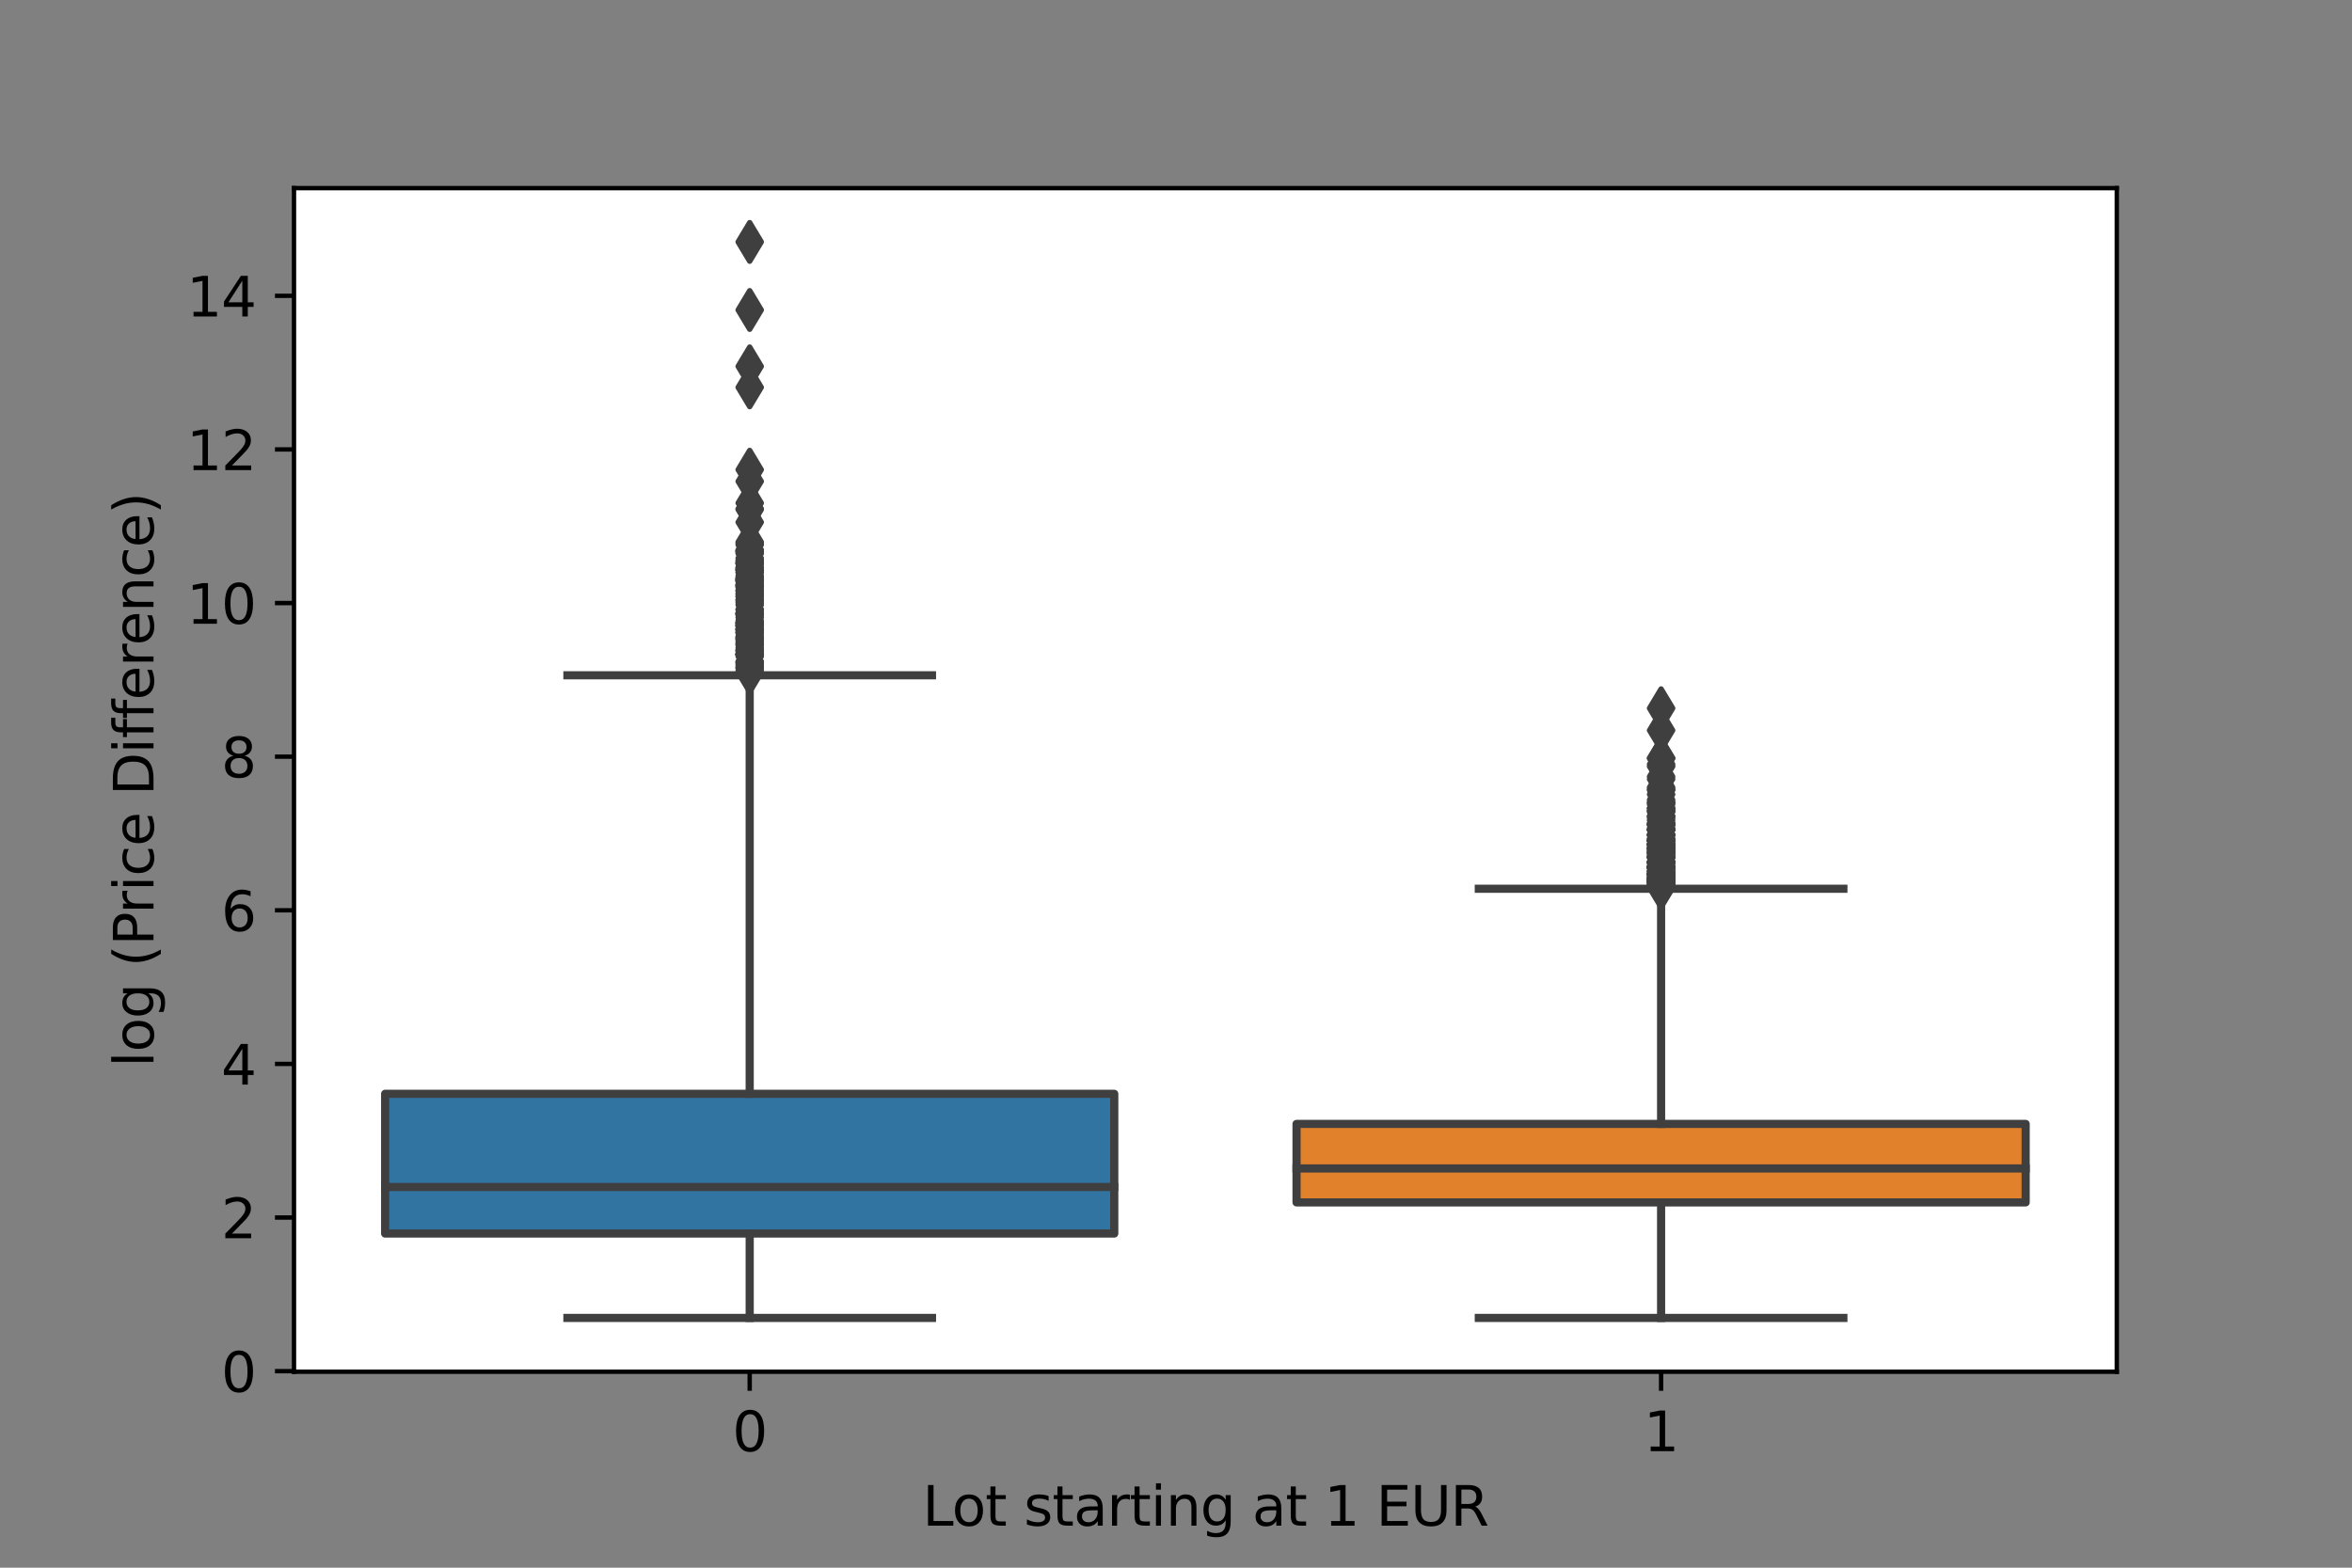 <?xml version="1.0" encoding="utf-8" standalone="no"?>
<!DOCTYPE svg PUBLIC "-//W3C//DTD SVG 1.1//EN"
  "http://www.w3.org/Graphics/SVG/1.1/DTD/svg11.dtd">
<svg height="288pt" version="1.1" viewBox="0 0 432 288" width="432pt" xmlns="http://www.w3.org/2000/svg" xmlns:xlink="http://www.w3.org/1999/xlink">
 <rect x="0" y="0" width="432" height="288" fill="#808080" stroke="none"/>
 <defs>
  <style type="text/css">*{stroke-linecap:butt;stroke-linejoin:round;}</style>
 </defs>
 <g id="figure_1">
  <g id="patch_1">
   <path d="M 0 288 
L 432 288 
L 432 0 
L 0 0 
z
" style="fill:none;"/>
  </g>
  <g id="axes_1">
   <g id="patch_2">
    <path d="M 54 252 
L 388.8 252 
L 388.8 34.56 
L 54 34.56 
z
" style="fill:#ffffff;"/>
   </g>
   <g id="patch_3">
    <path clip-path="url(#p899424384c)" d="M 70.74 226.614 
L 204.66 226.614 
L 204.66 200.944 
L 70.74 200.944 
L 70.74 226.614 
z
" style="fill:#3274a1;stroke:#3f3f3f;stroke-linejoin:miter;stroke-width:1.5;"/>
   </g>
   <g id="patch_4">
    <path clip-path="url(#p899424384c)" d="M 238.14 220.892 
L 372.06 220.892 
L 372.06 206.476 
L 238.14 206.476 
L 238.14 220.892 
z
" style="fill:#e1812c;stroke:#3f3f3f;stroke-linejoin:miter;stroke-width:1.5;"/>
   </g>
   <g id="matplotlib.axis_1">
    <g id="xtick_1">
     <g id="line2d_1">
      <defs>
       <path d="M 0 0 
L 0 3.5 
" id="me386dbdd1a" style="stroke:#000000;stroke-width:0.8;"/>
      </defs>
      <g>
       <use style="stroke:#000000;stroke-width:0.8;" x="137.7" xlink:href="#me386dbdd1a" y="252"/>
      </g>
     </g>
     <g id="text_1">
      <!-- 0 -->
      <g transform="translate(134.519 266.598)scale(0.1 -0.1)">
       <defs>
        <path d="M 2034 4250 
Q 1547 4250 1301 3770 
Q 1056 3291 1056 2328 
Q 1056 1369 1301 889 
Q 1547 409 2034 409 
Q 2525 409 2770 889 
Q 3016 1369 3016 2328 
Q 3016 3291 2770 3770 
Q 2525 4250 2034 4250 
z
M 2034 4750 
Q 2819 4750 3233 4129 
Q 3647 3509 3647 2328 
Q 3647 1150 3233 529 
Q 2819 -91 2034 -91 
Q 1250 -91 836 529 
Q 422 1150 422 2328 
Q 422 3509 836 4129 
Q 1250 4750 2034 4750 
z
" id="DejaVuSans-30" transform="scale(0.016)"/>
       </defs>
       <use xlink:href="#DejaVuSans-30"/>
      </g>
     </g>
    </g>
    <g id="xtick_2">
     <g id="line2d_2">
      <g>
       <use style="stroke:#000000;stroke-width:0.8;" x="305.1" xlink:href="#me386dbdd1a" y="252"/>
      </g>
     </g>
     <g id="text_2">
      <!-- 1 -->
      <g transform="translate(301.919 266.598)scale(0.1 -0.1)">
       <defs>
        <path d="M 794 531 
L 1825 531 
L 1825 4091 
L 703 3866 
L 703 4441 
L 1819 4666 
L 2450 4666 
L 2450 531 
L 3481 531 
L 3481 0 
L 794 0 
L 794 531 
z
" id="DejaVuSans-31" transform="scale(0.016)"/>
       </defs>
       <use xlink:href="#DejaVuSans-31"/>
      </g>
     </g>
    </g>
    <g id="text_3">
     <!-- Lot starting at 1 EUR -->
     <g transform="translate(169.451 280.277)scale(0.1 -0.1)">
      <defs>
       <path d="M 628 4666 
L 1259 4666 
L 1259 531 
L 3531 531 
L 3531 0 
L 628 0 
L 628 4666 
z
" id="DejaVuSans-4c" transform="scale(0.016)"/>
       <path d="M 1959 3097 
Q 1497 3097 1228 2736 
Q 959 2375 959 1747 
Q 959 1119 1226 758 
Q 1494 397 1959 397 
Q 2419 397 2687 759 
Q 2956 1122 2956 1747 
Q 2956 2369 2687 2733 
Q 2419 3097 1959 3097 
z
M 1959 3584 
Q 2709 3584 3137 3096 
Q 3566 2609 3566 1747 
Q 3566 888 3137 398 
Q 2709 -91 1959 -91 
Q 1206 -91 779 398 
Q 353 888 353 1747 
Q 353 2609 779 3096 
Q 1206 3584 1959 3584 
z
" id="DejaVuSans-6f" transform="scale(0.016)"/>
       <path d="M 1172 4494 
L 1172 3500 
L 2356 3500 
L 2356 3053 
L 1172 3053 
L 1172 1153 
Q 1172 725 1289 603 
Q 1406 481 1766 481 
L 2356 481 
L 2356 0 
L 1766 0 
Q 1100 0 847 248 
Q 594 497 594 1153 
L 594 3053 
L 172 3053 
L 172 3500 
L 594 3500 
L 594 4494 
L 1172 4494 
z
" id="DejaVuSans-74" transform="scale(0.016)"/>
       <path id="DejaVuSans-20" transform="scale(0.016)"/>
       <path d="M 2834 3397 
L 2834 2853 
Q 2591 2978 2328 3040 
Q 2066 3103 1784 3103 
Q 1356 3103 1142 2972 
Q 928 2841 928 2578 
Q 928 2378 1081 2264 
Q 1234 2150 1697 2047 
L 1894 2003 
Q 2506 1872 2764 1633 
Q 3022 1394 3022 966 
Q 3022 478 2636 193 
Q 2250 -91 1575 -91 
Q 1294 -91 989 -36 
Q 684 19 347 128 
L 347 722 
Q 666 556 975 473 
Q 1284 391 1588 391 
Q 1994 391 2212 530 
Q 2431 669 2431 922 
Q 2431 1156 2273 1281 
Q 2116 1406 1581 1522 
L 1381 1569 
Q 847 1681 609 1914 
Q 372 2147 372 2553 
Q 372 3047 722 3315 
Q 1072 3584 1716 3584 
Q 2034 3584 2315 3537 
Q 2597 3491 2834 3397 
z
" id="DejaVuSans-73" transform="scale(0.016)"/>
       <path d="M 2194 1759 
Q 1497 1759 1228 1600 
Q 959 1441 959 1056 
Q 959 750 1161 570 
Q 1363 391 1709 391 
Q 2188 391 2477 730 
Q 2766 1069 2766 1631 
L 2766 1759 
L 2194 1759 
z
M 3341 1997 
L 3341 0 
L 2766 0 
L 2766 531 
Q 2569 213 2275 61 
Q 1981 -91 1556 -91 
Q 1019 -91 701 211 
Q 384 513 384 1019 
Q 384 1609 779 1909 
Q 1175 2209 1959 2209 
L 2766 2209 
L 2766 2266 
Q 2766 2663 2505 2880 
Q 2244 3097 1772 3097 
Q 1472 3097 1187 3025 
Q 903 2953 641 2809 
L 641 3341 
Q 956 3463 1253 3523 
Q 1550 3584 1831 3584 
Q 2591 3584 2966 3190 
Q 3341 2797 3341 1997 
z
" id="DejaVuSans-61" transform="scale(0.016)"/>
       <path d="M 2631 2963 
Q 2534 3019 2420 3045 
Q 2306 3072 2169 3072 
Q 1681 3072 1420 2755 
Q 1159 2438 1159 1844 
L 1159 0 
L 581 0 
L 581 3500 
L 1159 3500 
L 1159 2956 
Q 1341 3275 1631 3429 
Q 1922 3584 2338 3584 
Q 2397 3584 2469 3576 
Q 2541 3569 2628 3553 
L 2631 2963 
z
" id="DejaVuSans-72" transform="scale(0.016)"/>
       <path d="M 603 3500 
L 1178 3500 
L 1178 0 
L 603 0 
L 603 3500 
z
M 603 4863 
L 1178 4863 
L 1178 4134 
L 603 4134 
L 603 4863 
z
" id="DejaVuSans-69" transform="scale(0.016)"/>
       <path d="M 3513 2113 
L 3513 0 
L 2938 0 
L 2938 2094 
Q 2938 2591 2744 2837 
Q 2550 3084 2163 3084 
Q 1697 3084 1428 2787 
Q 1159 2491 1159 1978 
L 1159 0 
L 581 0 
L 581 3500 
L 1159 3500 
L 1159 2956 
Q 1366 3272 1645 3428 
Q 1925 3584 2291 3584 
Q 2894 3584 3203 3211 
Q 3513 2838 3513 2113 
z
" id="DejaVuSans-6e" transform="scale(0.016)"/>
       <path d="M 2906 1791 
Q 2906 2416 2648 2759 
Q 2391 3103 1925 3103 
Q 1463 3103 1205 2759 
Q 947 2416 947 1791 
Q 947 1169 1205 825 
Q 1463 481 1925 481 
Q 2391 481 2648 825 
Q 2906 1169 2906 1791 
z
M 3481 434 
Q 3481 -459 3084 -895 
Q 2688 -1331 1869 -1331 
Q 1566 -1331 1297 -1286 
Q 1028 -1241 775 -1147 
L 775 -588 
Q 1028 -725 1275 -790 
Q 1522 -856 1778 -856 
Q 2344 -856 2625 -561 
Q 2906 -266 2906 331 
L 2906 616 
Q 2728 306 2450 153 
Q 2172 0 1784 0 
Q 1141 0 747 490 
Q 353 981 353 1791 
Q 353 2603 747 3093 
Q 1141 3584 1784 3584 
Q 2172 3584 2450 3431 
Q 2728 3278 2906 2969 
L 2906 3500 
L 3481 3500 
L 3481 434 
z
" id="DejaVuSans-67" transform="scale(0.016)"/>
       <path d="M 628 4666 
L 3578 4666 
L 3578 4134 
L 1259 4134 
L 1259 2753 
L 3481 2753 
L 3481 2222 
L 1259 2222 
L 1259 531 
L 3634 531 
L 3634 0 
L 628 0 
L 628 4666 
z
" id="DejaVuSans-45" transform="scale(0.016)"/>
       <path d="M 556 4666 
L 1191 4666 
L 1191 1831 
Q 1191 1081 1462 751 
Q 1734 422 2344 422 
Q 2950 422 3222 751 
Q 3494 1081 3494 1831 
L 3494 4666 
L 4128 4666 
L 4128 1753 
Q 4128 841 3676 375 
Q 3225 -91 2344 -91 
Q 1459 -91 1007 375 
Q 556 841 556 1753 
L 556 4666 
z
" id="DejaVuSans-55" transform="scale(0.016)"/>
       <path d="M 2841 2188 
Q 3044 2119 3236 1894 
Q 3428 1669 3622 1275 
L 4263 0 
L 3584 0 
L 2988 1197 
Q 2756 1666 2539 1819 
Q 2322 1972 1947 1972 
L 1259 1972 
L 1259 0 
L 628 0 
L 628 4666 
L 2053 4666 
Q 2853 4666 3247 4331 
Q 3641 3997 3641 3322 
Q 3641 2881 3436 2590 
Q 3231 2300 2841 2188 
z
M 1259 4147 
L 1259 2491 
L 2053 2491 
Q 2509 2491 2742 2702 
Q 2975 2913 2975 3322 
Q 2975 3731 2742 3939 
Q 2509 4147 2053 4147 
L 1259 4147 
z
" id="DejaVuSans-52" transform="scale(0.016)"/>
      </defs>
      <use xlink:href="#DejaVuSans-4c"/>
      <use x="53.963" xlink:href="#DejaVuSans-6f"/>
      <use x="115.145" xlink:href="#DejaVuSans-74"/>
      <use x="154.354" xlink:href="#DejaVuSans-20"/>
      <use x="186.141" xlink:href="#DejaVuSans-73"/>
      <use x="238.24" xlink:href="#DejaVuSans-74"/>
      <use x="277.449" xlink:href="#DejaVuSans-61"/>
      <use x="338.729" xlink:href="#DejaVuSans-72"/>
      <use x="379.842" xlink:href="#DejaVuSans-74"/>
      <use x="419.051" xlink:href="#DejaVuSans-69"/>
      <use x="446.834" xlink:href="#DejaVuSans-6e"/>
      <use x="510.213" xlink:href="#DejaVuSans-67"/>
      <use x="573.689" xlink:href="#DejaVuSans-20"/>
      <use x="605.477" xlink:href="#DejaVuSans-61"/>
      <use x="666.756" xlink:href="#DejaVuSans-74"/>
      <use x="705.965" xlink:href="#DejaVuSans-20"/>
      <use x="737.752" xlink:href="#DejaVuSans-31"/>
      <use x="801.375" xlink:href="#DejaVuSans-20"/>
      <use x="833.162" xlink:href="#DejaVuSans-45"/>
      <use x="896.346" xlink:href="#DejaVuSans-55"/>
      <use x="969.539" xlink:href="#DejaVuSans-52"/>
     </g>
    </g>
   </g>
   <g id="matplotlib.axis_2">
    <g id="ytick_1">
     <g id="line2d_3">
      <defs>
       <path d="M 0 0 
L -3.5 0 
" id="m31f47e00ba" style="stroke:#000000;stroke-width:0.8;"/>
      </defs>
      <g>
       <use style="stroke:#000000;stroke-width:0.8;" x="54" xlink:href="#m31f47e00ba" y="251.897"/>
      </g>
     </g>
     <g id="text_4">
      <!-- 0 -->
      <g transform="translate(40.638 255.697)scale(0.1 -0.1)">
       <use xlink:href="#DejaVuSans-30"/>
      </g>
     </g>
    </g>
    <g id="ytick_2">
     <g id="line2d_4">
      <g>
       <use style="stroke:#000000;stroke-width:0.8;" x="54" xlink:href="#m31f47e00ba" y="223.675"/>
      </g>
     </g>
     <g id="text_5">
      <!-- 2 -->
      <g transform="translate(40.638 227.475)scale(0.1 -0.1)">
       <defs>
        <path d="M 1228 531 
L 3431 531 
L 3431 0 
L 469 0 
L 469 531 
Q 828 903 1448 1529 
Q 2069 2156 2228 2338 
Q 2531 2678 2651 2914 
Q 2772 3150 2772 3378 
Q 2772 3750 2511 3984 
Q 2250 4219 1831 4219 
Q 1534 4219 1204 4116 
Q 875 4013 500 3803 
L 500 4441 
Q 881 4594 1212 4672 
Q 1544 4750 1819 4750 
Q 2544 4750 2975 4387 
Q 3406 4025 3406 3419 
Q 3406 3131 3298 2873 
Q 3191 2616 2906 2266 
Q 2828 2175 2409 1742 
Q 1991 1309 1228 531 
z
" id="DejaVuSans-32" transform="scale(0.016)"/>
       </defs>
       <use xlink:href="#DejaVuSans-32"/>
      </g>
     </g>
    </g>
    <g id="ytick_3">
     <g id="line2d_5">
      <g>
       <use style="stroke:#000000;stroke-width:0.8;" x="54" xlink:href="#m31f47e00ba" y="195.453"/>
      </g>
     </g>
     <g id="text_6">
      <!-- 4 -->
      <g transform="translate(40.638 199.252)scale(0.1 -0.1)">
       <defs>
        <path d="M 2419 4116 
L 825 1625 
L 2419 1625 
L 2419 4116 
z
M 2253 4666 
L 3047 4666 
L 3047 1625 
L 3713 1625 
L 3713 1100 
L 3047 1100 
L 3047 0 
L 2419 0 
L 2419 1100 
L 313 1100 
L 313 1709 
L 2253 4666 
z
" id="DejaVuSans-34" transform="scale(0.016)"/>
       </defs>
       <use xlink:href="#DejaVuSans-34"/>
      </g>
     </g>
    </g>
    <g id="ytick_4">
     <g id="line2d_6">
      <g>
       <use style="stroke:#000000;stroke-width:0.8;" x="54" xlink:href="#m31f47e00ba" y="167.231"/>
      </g>
     </g>
     <g id="text_7">
      <!-- 6 -->
      <g transform="translate(40.638 171.03)scale(0.1 -0.1)">
       <defs>
        <path d="M 2113 2584 
Q 1688 2584 1439 2293 
Q 1191 2003 1191 1497 
Q 1191 994 1439 701 
Q 1688 409 2113 409 
Q 2538 409 2786 701 
Q 3034 994 3034 1497 
Q 3034 2003 2786 2293 
Q 2538 2584 2113 2584 
z
M 3366 4563 
L 3366 3988 
Q 3128 4100 2886 4159 
Q 2644 4219 2406 4219 
Q 1781 4219 1451 3797 
Q 1122 3375 1075 2522 
Q 1259 2794 1537 2939 
Q 1816 3084 2150 3084 
Q 2853 3084 3261 2657 
Q 3669 2231 3669 1497 
Q 3669 778 3244 343 
Q 2819 -91 2113 -91 
Q 1303 -91 875 529 
Q 447 1150 447 2328 
Q 447 3434 972 4092 
Q 1497 4750 2381 4750 
Q 2619 4750 2861 4703 
Q 3103 4656 3366 4563 
z
" id="DejaVuSans-36" transform="scale(0.016)"/>
       </defs>
       <use xlink:href="#DejaVuSans-36"/>
      </g>
     </g>
    </g>
    <g id="ytick_5">
     <g id="line2d_7">
      <g>
       <use style="stroke:#000000;stroke-width:0.8;" x="54" xlink:href="#m31f47e00ba" y="139.009"/>
      </g>
     </g>
     <g id="text_8">
      <!-- 8 -->
      <g transform="translate(40.638 142.808)scale(0.1 -0.1)">
       <defs>
        <path d="M 2034 2216 
Q 1584 2216 1326 1975 
Q 1069 1734 1069 1313 
Q 1069 891 1326 650 
Q 1584 409 2034 409 
Q 2484 409 2743 651 
Q 3003 894 3003 1313 
Q 3003 1734 2745 1975 
Q 2488 2216 2034 2216 
z
M 1403 2484 
Q 997 2584 770 2862 
Q 544 3141 544 3541 
Q 544 4100 942 4425 
Q 1341 4750 2034 4750 
Q 2731 4750 3128 4425 
Q 3525 4100 3525 3541 
Q 3525 3141 3298 2862 
Q 3072 2584 2669 2484 
Q 3125 2378 3379 2068 
Q 3634 1759 3634 1313 
Q 3634 634 3220 271 
Q 2806 -91 2034 -91 
Q 1263 -91 848 271 
Q 434 634 434 1313 
Q 434 1759 690 2068 
Q 947 2378 1403 2484 
z
M 1172 3481 
Q 1172 3119 1398 2916 
Q 1625 2713 2034 2713 
Q 2441 2713 2670 2916 
Q 2900 3119 2900 3481 
Q 2900 3844 2670 4047 
Q 2441 4250 2034 4250 
Q 1625 4250 1398 4047 
Q 1172 3844 1172 3481 
z
" id="DejaVuSans-38" transform="scale(0.016)"/>
       </defs>
       <use xlink:href="#DejaVuSans-38"/>
      </g>
     </g>
    </g>
    <g id="ytick_6">
     <g id="line2d_8">
      <g>
       <use style="stroke:#000000;stroke-width:0.8;" x="54" xlink:href="#m31f47e00ba" y="110.787"/>
      </g>
     </g>
     <g id="text_9">
      <!-- 10 -->
      <g transform="translate(34.275 114.586)scale(0.1 -0.1)">
       <use xlink:href="#DejaVuSans-31"/>
       <use x="63.623" xlink:href="#DejaVuSans-30"/>
      </g>
     </g>
    </g>
    <g id="ytick_7">
     <g id="line2d_9">
      <g>
       <use style="stroke:#000000;stroke-width:0.8;" x="54" xlink:href="#m31f47e00ba" y="82.565"/>
      </g>
     </g>
     <g id="text_10">
      <!-- 12 -->
      <g transform="translate(34.275 86.364)scale(0.1 -0.1)">
       <use xlink:href="#DejaVuSans-31"/>
       <use x="63.623" xlink:href="#DejaVuSans-32"/>
      </g>
     </g>
    </g>
    <g id="ytick_8">
     <g id="line2d_10">
      <g>
       <use style="stroke:#000000;stroke-width:0.8;" x="54" xlink:href="#m31f47e00ba" y="54.343"/>
      </g>
     </g>
     <g id="text_11">
      <!-- 14 -->
      <g transform="translate(34.275 58.142)scale(0.1 -0.1)">
       <use xlink:href="#DejaVuSans-31"/>
       <use x="63.623" xlink:href="#DejaVuSans-34"/>
      </g>
     </g>
    </g>
    <g id="text_12">
     <!-- log (Price Difference) -->
     <g transform="translate(28.195 196.03)rotate(-90)scale(0.1 -0.1)">
      <defs>
       <path d="M 603 4863 
L 1178 4863 
L 1178 0 
L 603 0 
L 603 4863 
z
" id="DejaVuSans-6c" transform="scale(0.016)"/>
       <path d="M 1984 4856 
Q 1566 4138 1362 3434 
Q 1159 2731 1159 2009 
Q 1159 1288 1364 580 
Q 1569 -128 1984 -844 
L 1484 -844 
Q 1016 -109 783 600 
Q 550 1309 550 2009 
Q 550 2706 781 3412 
Q 1013 4119 1484 4856 
L 1984 4856 
z
" id="DejaVuSans-28" transform="scale(0.016)"/>
       <path d="M 1259 4147 
L 1259 2394 
L 2053 2394 
Q 2494 2394 2734 2622 
Q 2975 2850 2975 3272 
Q 2975 3691 2734 3919 
Q 2494 4147 2053 4147 
L 1259 4147 
z
M 628 4666 
L 2053 4666 
Q 2838 4666 3239 4311 
Q 3641 3956 3641 3272 
Q 3641 2581 3239 2228 
Q 2838 1875 2053 1875 
L 1259 1875 
L 1259 0 
L 628 0 
L 628 4666 
z
" id="DejaVuSans-50" transform="scale(0.016)"/>
       <path d="M 3122 3366 
L 3122 2828 
Q 2878 2963 2633 3030 
Q 2388 3097 2138 3097 
Q 1578 3097 1268 2742 
Q 959 2388 959 1747 
Q 959 1106 1268 751 
Q 1578 397 2138 397 
Q 2388 397 2633 464 
Q 2878 531 3122 666 
L 3122 134 
Q 2881 22 2623 -34 
Q 2366 -91 2075 -91 
Q 1284 -91 818 406 
Q 353 903 353 1747 
Q 353 2603 823 3093 
Q 1294 3584 2113 3584 
Q 2378 3584 2631 3529 
Q 2884 3475 3122 3366 
z
" id="DejaVuSans-63" transform="scale(0.016)"/>
       <path d="M 3597 1894 
L 3597 1613 
L 953 1613 
Q 991 1019 1311 708 
Q 1631 397 2203 397 
Q 2534 397 2845 478 
Q 3156 559 3463 722 
L 3463 178 
Q 3153 47 2828 -22 
Q 2503 -91 2169 -91 
Q 1331 -91 842 396 
Q 353 884 353 1716 
Q 353 2575 817 3079 
Q 1281 3584 2069 3584 
Q 2775 3584 3186 3129 
Q 3597 2675 3597 1894 
z
M 3022 2063 
Q 3016 2534 2758 2815 
Q 2500 3097 2075 3097 
Q 1594 3097 1305 2825 
Q 1016 2553 972 2059 
L 3022 2063 
z
" id="DejaVuSans-65" transform="scale(0.016)"/>
       <path d="M 1259 4147 
L 1259 519 
L 2022 519 
Q 2988 519 3436 956 
Q 3884 1394 3884 2338 
Q 3884 3275 3436 3711 
Q 2988 4147 2022 4147 
L 1259 4147 
z
M 628 4666 
L 1925 4666 
Q 3281 4666 3915 4102 
Q 4550 3538 4550 2338 
Q 4550 1131 3912 565 
Q 3275 0 1925 0 
L 628 0 
L 628 4666 
z
" id="DejaVuSans-44" transform="scale(0.016)"/>
       <path d="M 2375 4863 
L 2375 4384 
L 1825 4384 
Q 1516 4384 1395 4259 
Q 1275 4134 1275 3809 
L 1275 3500 
L 2222 3500 
L 2222 3053 
L 1275 3053 
L 1275 0 
L 697 0 
L 697 3053 
L 147 3053 
L 147 3500 
L 697 3500 
L 697 3744 
Q 697 4328 969 4595 
Q 1241 4863 1831 4863 
L 2375 4863 
z
" id="DejaVuSans-66" transform="scale(0.016)"/>
       <path d="M 513 4856 
L 1013 4856 
Q 1481 4119 1714 3412 
Q 1947 2706 1947 2009 
Q 1947 1309 1714 600 
Q 1481 -109 1013 -844 
L 513 -844 
Q 928 -128 1133 580 
Q 1338 1288 1338 2009 
Q 1338 2731 1133 3434 
Q 928 4138 513 4856 
z
" id="DejaVuSans-29" transform="scale(0.016)"/>
      </defs>
      <use xlink:href="#DejaVuSans-6c"/>
      <use x="27.783" xlink:href="#DejaVuSans-6f"/>
      <use x="88.965" xlink:href="#DejaVuSans-67"/>
      <use x="152.441" xlink:href="#DejaVuSans-20"/>
      <use x="184.229" xlink:href="#DejaVuSans-28"/>
      <use x="223.242" xlink:href="#DejaVuSans-50"/>
      <use x="281.795" xlink:href="#DejaVuSans-72"/>
      <use x="322.908" xlink:href="#DejaVuSans-69"/>
      <use x="350.691" xlink:href="#DejaVuSans-63"/>
      <use x="405.672" xlink:href="#DejaVuSans-65"/>
      <use x="467.195" xlink:href="#DejaVuSans-20"/>
      <use x="498.982" xlink:href="#DejaVuSans-44"/>
      <use x="575.984" xlink:href="#DejaVuSans-69"/>
      <use x="603.768" xlink:href="#DejaVuSans-66"/>
      <use x="638.973" xlink:href="#DejaVuSans-66"/>
      <use x="674.178" xlink:href="#DejaVuSans-65"/>
      <use x="735.701" xlink:href="#DejaVuSans-72"/>
      <use x="774.564" xlink:href="#DejaVuSans-65"/>
      <use x="836.088" xlink:href="#DejaVuSans-6e"/>
      <use x="899.467" xlink:href="#DejaVuSans-63"/>
      <use x="954.447" xlink:href="#DejaVuSans-65"/>
      <use x="1015.971" xlink:href="#DejaVuSans-29"/>
     </g>
    </g>
   </g>
   <g id="line2d_11">
    <path clip-path="url(#p899424384c)" d="M 137.7 226.614 
L 137.7 242.116 
" style="fill:none;stroke:#3f3f3f;stroke-linecap:square;stroke-width:1.5;"/>
   </g>
   <g id="line2d_12">
    <path clip-path="url(#p899424384c)" d="M 137.7 200.944 
L 137.7 124.056 
" style="fill:none;stroke:#3f3f3f;stroke-linecap:square;stroke-width:1.5;"/>
   </g>
   <g id="line2d_13">
    <path clip-path="url(#p899424384c)" d="M 104.22 242.116 
L 171.18 242.116 
" style="fill:none;stroke:#3f3f3f;stroke-linecap:square;stroke-width:1.5;"/>
   </g>
   <g id="line2d_14">
    <path clip-path="url(#p899424384c)" d="M 104.22 124.056 
L 171.18 124.056 
" style="fill:none;stroke:#3f3f3f;stroke-linecap:square;stroke-width:1.5;"/>
   </g>
   <g id="line2d_15">
    <defs>
     <path d="M 0 3.536 
L 2.121 0 
L 0 -3.536 
L -2.121 0 
z
" id="m45088d6e20" style="stroke:#3f3f3f;stroke-linejoin:miter;"/>
    </defs>
    <g clip-path="url(#p899424384c)">
     <use style="fill:#3f3f3f;stroke:#3f3f3f;stroke-linejoin:miter;" x="137.7" xlink:href="#m45088d6e20" y="71.157"/>
     <use style="fill:#3f3f3f;stroke:#3f3f3f;stroke-linejoin:miter;" x="137.7" xlink:href="#m45088d6e20" y="121.511"/>
     <use style="fill:#3f3f3f;stroke:#3f3f3f;stroke-linejoin:miter;" x="137.7" xlink:href="#m45088d6e20" y="86.288"/>
     <use style="fill:#3f3f3f;stroke:#3f3f3f;stroke-linejoin:miter;" x="137.7" xlink:href="#m45088d6e20" y="118.556"/>
     <use style="fill:#3f3f3f;stroke:#3f3f3f;stroke-linejoin:miter;" x="137.7" xlink:href="#m45088d6e20" y="117.282"/>
     <use style="fill:#3f3f3f;stroke:#3f3f3f;stroke-linejoin:miter;" x="137.7" xlink:href="#m45088d6e20" y="112.798"/>
     <use style="fill:#3f3f3f;stroke:#3f3f3f;stroke-linejoin:miter;" x="137.7" xlink:href="#m45088d6e20" y="120.094"/>
     <use style="fill:#3f3f3f;stroke:#3f3f3f;stroke-linejoin:miter;" x="137.7" xlink:href="#m45088d6e20" y="120.08"/>
     <use style="fill:#3f3f3f;stroke:#3f3f3f;stroke-linejoin:miter;" x="137.7" xlink:href="#m45088d6e20" y="112.724"/>
     <use style="fill:#3f3f3f;stroke:#3f3f3f;stroke-linejoin:miter;" x="137.7" xlink:href="#m45088d6e20" y="101.265"/>
     <use style="fill:#3f3f3f;stroke:#3f3f3f;stroke-linejoin:miter;" x="137.7" xlink:href="#m45088d6e20" y="107.501"/>
     <use style="fill:#3f3f3f;stroke:#3f3f3f;stroke-linejoin:miter;" x="137.7" xlink:href="#m45088d6e20" y="105.789"/>
     <use style="fill:#3f3f3f;stroke:#3f3f3f;stroke-linejoin:miter;" x="137.7" xlink:href="#m45088d6e20" y="104.749"/>
     <use style="fill:#3f3f3f;stroke:#3f3f3f;stroke-linejoin:miter;" x="137.7" xlink:href="#m45088d6e20" y="108.446"/>
     <use style="fill:#3f3f3f;stroke:#3f3f3f;stroke-linejoin:miter;" x="137.7" xlink:href="#m45088d6e20" y="114.416"/>
     <use style="fill:#3f3f3f;stroke:#3f3f3f;stroke-linejoin:miter;" x="137.7" xlink:href="#m45088d6e20" y="109.12"/>
     <use style="fill:#3f3f3f;stroke:#3f3f3f;stroke-linejoin:miter;" x="137.7" xlink:href="#m45088d6e20" y="103.467"/>
     <use style="fill:#3f3f3f;stroke:#3f3f3f;stroke-linejoin:miter;" x="137.7" xlink:href="#m45088d6e20" y="123.259"/>
     <use style="fill:#3f3f3f;stroke:#3f3f3f;stroke-linejoin:miter;" x="137.7" xlink:href="#m45088d6e20" y="119.593"/>
     <use style="fill:#3f3f3f;stroke:#3f3f3f;stroke-linejoin:miter;" x="137.7" xlink:href="#m45088d6e20" y="113.021"/>
     <use style="fill:#3f3f3f;stroke:#3f3f3f;stroke-linejoin:miter;" x="137.7" xlink:href="#m45088d6e20" y="114.032"/>
     <use style="fill:#3f3f3f;stroke:#3f3f3f;stroke-linejoin:miter;" x="137.7" xlink:href="#m45088d6e20" y="93.497"/>
     <use style="fill:#3f3f3f;stroke:#3f3f3f;stroke-linejoin:miter;" x="137.7" xlink:href="#m45088d6e20" y="107.734"/>
     <use style="fill:#3f3f3f;stroke:#3f3f3f;stroke-linejoin:miter;" x="137.7" xlink:href="#m45088d6e20" y="119.007"/>
     <use style="fill:#3f3f3f;stroke:#3f3f3f;stroke-linejoin:miter;" x="137.7" xlink:href="#m45088d6e20" y="116.981"/>
     <use style="fill:#3f3f3f;stroke:#3f3f3f;stroke-linejoin:miter;" x="137.7" xlink:href="#m45088d6e20" y="112.724"/>
     <use style="fill:#3f3f3f;stroke:#3f3f3f;stroke-linejoin:miter;" x="137.7" xlink:href="#m45088d6e20" y="103.091"/>
     <use style="fill:#3f3f3f;stroke:#3f3f3f;stroke-linejoin:miter;" x="137.7" xlink:href="#m45088d6e20" y="115.745"/>
     <use style="fill:#3f3f3f;stroke:#3f3f3f;stroke-linejoin:miter;" x="137.7" xlink:href="#m45088d6e20" y="103.278"/>
     <use style="fill:#3f3f3f;stroke:#3f3f3f;stroke-linejoin:miter;" x="137.7" xlink:href="#m45088d6e20" y="109.575"/>
     <use style="fill:#3f3f3f;stroke:#3f3f3f;stroke-linejoin:miter;" x="137.7" xlink:href="#m45088d6e20" y="101.347"/>
     <use style="fill:#3f3f3f;stroke:#3f3f3f;stroke-linejoin:miter;" x="137.7" xlink:href="#m45088d6e20" y="102.907"/>
     <use style="fill:#3f3f3f;stroke:#3f3f3f;stroke-linejoin:miter;" x="137.7" xlink:href="#m45088d6e20" y="120.267"/>
     <use style="fill:#3f3f3f;stroke:#3f3f3f;stroke-linejoin:miter;" x="137.7" xlink:href="#m45088d6e20" y="119.356"/>
     <use style="fill:#3f3f3f;stroke:#3f3f3f;stroke-linejoin:miter;" x="137.7" xlink:href="#m45088d6e20" y="112.873"/>
     <use style="fill:#3f3f3f;stroke:#3f3f3f;stroke-linejoin:miter;" x="137.7" xlink:href="#m45088d6e20" y="106.592"/>
     <use style="fill:#3f3f3f;stroke:#3f3f3f;stroke-linejoin:miter;" x="137.7" xlink:href="#m45088d6e20" y="115.078"/>
     <use style="fill:#3f3f3f;stroke:#3f3f3f;stroke-linejoin:miter;" x="137.7" xlink:href="#m45088d6e20" y="120.267"/>
     <use style="fill:#3f3f3f;stroke:#3f3f3f;stroke-linejoin:miter;" x="137.7" xlink:href="#m45088d6e20" y="106.664"/>
     <use style="fill:#3f3f3f;stroke:#3f3f3f;stroke-linejoin:miter;" x="137.7" xlink:href="#m45088d6e20" y="115.078"/>
     <use style="fill:#3f3f3f;stroke:#3f3f3f;stroke-linejoin:miter;" x="137.7" xlink:href="#m45088d6e20" y="119.653"/>
     <use style="fill:#3f3f3f;stroke:#3f3f3f;stroke-linejoin:miter;" x="137.7" xlink:href="#m45088d6e20" y="122.652"/>
     <use style="fill:#3f3f3f;stroke:#3f3f3f;stroke-linejoin:miter;" x="137.7" xlink:href="#m45088d6e20" y="123.573"/>
     <use style="fill:#3f3f3f;stroke:#3f3f3f;stroke-linejoin:miter;" x="137.7" xlink:href="#m45088d6e20" y="117.384"/>
     <use style="fill:#3f3f3f;stroke:#3f3f3f;stroke-linejoin:miter;" x="137.7" xlink:href="#m45088d6e20" y="122.522"/>
     <use style="fill:#3f3f3f;stroke:#3f3f3f;stroke-linejoin:miter;" x="137.7" xlink:href="#m45088d6e20" y="120.142"/>
     <use style="fill:#3f3f3f;stroke:#3f3f3f;stroke-linejoin:miter;" x="137.7" xlink:href="#m45088d6e20" y="105.082"/>
     <use style="fill:#3f3f3f;stroke:#3f3f3f;stroke-linejoin:miter;" x="137.7" xlink:href="#m45088d6e20" y="114.692"/>
     <use style="fill:#3f3f3f;stroke:#3f3f3f;stroke-linejoin:miter;" x="137.7" xlink:href="#m45088d6e20" y="121.649"/>
     <use style="fill:#3f3f3f;stroke:#3f3f3f;stroke-linejoin:miter;" x="137.7" xlink:href="#m45088d6e20" y="104.252"/>
     <use style="fill:#3f3f3f;stroke:#3f3f3f;stroke-linejoin:miter;" x="137.7" xlink:href="#m45088d6e20" y="104.455"/>
     <use style="fill:#3f3f3f;stroke:#3f3f3f;stroke-linejoin:miter;" x="137.7" xlink:href="#m45088d6e20" y="106.194"/>
     <use style="fill:#3f3f3f;stroke:#3f3f3f;stroke-linejoin:miter;" x="137.7" xlink:href="#m45088d6e20" y="101.022"/>
     <use style="fill:#3f3f3f;stroke:#3f3f3f;stroke-linejoin:miter;" x="137.7" xlink:href="#m45088d6e20" y="122.801"/>
     <use style="fill:#3f3f3f;stroke:#3f3f3f;stroke-linejoin:miter;" x="137.7" xlink:href="#m45088d6e20" y="115.654"/>
     <use style="fill:#3f3f3f;stroke:#3f3f3f;stroke-linejoin:miter;" x="137.7" xlink:href="#m45088d6e20" y="118.226"/>
     <use style="fill:#3f3f3f;stroke:#3f3f3f;stroke-linejoin:miter;" x="137.7" xlink:href="#m45088d6e20" y="109.113"/>
     <use style="fill:#3f3f3f;stroke:#3f3f3f;stroke-linejoin:miter;" x="137.7" xlink:href="#m45088d6e20" y="107.603"/>
     <use style="fill:#3f3f3f;stroke:#3f3f3f;stroke-linejoin:miter;" x="137.7" xlink:href="#m45088d6e20" y="100.092"/>
     <use style="fill:#3f3f3f;stroke:#3f3f3f;stroke-linejoin:miter;" x="137.7" xlink:href="#m45088d6e20" y="109.575"/>
     <use style="fill:#3f3f3f;stroke:#3f3f3f;stroke-linejoin:miter;" x="137.7" xlink:href="#m45088d6e20" y="102.545"/>
     <use style="fill:#3f3f3f;stroke:#3f3f3f;stroke-linejoin:miter;" x="137.7" xlink:href="#m45088d6e20" y="101.184"/>
     <use style="fill:#3f3f3f;stroke:#3f3f3f;stroke-linejoin:miter;" x="137.7" xlink:href="#m45088d6e20" y="103.582"/>
     <use style="fill:#3f3f3f;stroke:#3f3f3f;stroke-linejoin:miter;" x="137.7" xlink:href="#m45088d6e20" y="103.467"/>
     <use style="fill:#3f3f3f;stroke:#3f3f3f;stroke-linejoin:miter;" x="137.7" xlink:href="#m45088d6e20" y="106.569"/>
     <use style="fill:#3f3f3f;stroke:#3f3f3f;stroke-linejoin:miter;" x="137.7" xlink:href="#m45088d6e20" y="106.427"/>
     <use style="fill:#3f3f3f;stroke:#3f3f3f;stroke-linejoin:miter;" x="137.7" xlink:href="#m45088d6e20" y="115.653"/>
     <use style="fill:#3f3f3f;stroke:#3f3f3f;stroke-linejoin:miter;" x="137.7" xlink:href="#m45088d6e20" y="119.474"/>
     <use style="fill:#3f3f3f;stroke:#3f3f3f;stroke-linejoin:miter;" x="137.7" xlink:href="#m45088d6e20" y="106.194"/>
     <use style="fill:#3f3f3f;stroke:#3f3f3f;stroke-linejoin:miter;" x="137.7" xlink:href="#m45088d6e20" y="107.913"/>
     <use style="fill:#3f3f3f;stroke:#3f3f3f;stroke-linejoin:miter;" x="137.7" xlink:href="#m45088d6e20" y="107.4"/>
     <use style="fill:#3f3f3f;stroke:#3f3f3f;stroke-linejoin:miter;" x="137.7" xlink:href="#m45088d6e20" y="113.44"/>
     <use style="fill:#3f3f3f;stroke:#3f3f3f;stroke-linejoin:miter;" x="137.7" xlink:href="#m45088d6e20" y="95.935"/>
     <use style="fill:#3f3f3f;stroke:#3f3f3f;stroke-linejoin:miter;" x="137.7" xlink:href="#m45088d6e20" y="105.189"/>
     <use style="fill:#3f3f3f;stroke:#3f3f3f;stroke-linejoin:miter;" x="137.7" xlink:href="#m45088d6e20" y="117.694"/>
     <use style="fill:#3f3f3f;stroke:#3f3f3f;stroke-linejoin:miter;" x="137.7" xlink:href="#m45088d6e20" y="120.267"/>
     <use style="fill:#3f3f3f;stroke:#3f3f3f;stroke-linejoin:miter;" x="137.7" xlink:href="#m45088d6e20" y="120.585"/>
     <use style="fill:#3f3f3f;stroke:#3f3f3f;stroke-linejoin:miter;" x="137.7" xlink:href="#m45088d6e20" y="117.435"/>
     <use style="fill:#3f3f3f;stroke:#3f3f3f;stroke-linejoin:miter;" x="137.7" xlink:href="#m45088d6e20" y="106.427"/>
     <use style="fill:#3f3f3f;stroke:#3f3f3f;stroke-linejoin:miter;" x="137.7" xlink:href="#m45088d6e20" y="114.441"/>
     <use style="fill:#3f3f3f;stroke:#3f3f3f;stroke-linejoin:miter;" x="137.7" xlink:href="#m45088d6e20" y="121.718"/>
     <use style="fill:#3f3f3f;stroke:#3f3f3f;stroke-linejoin:miter;" x="137.7" xlink:href="#m45088d6e20" y="121.928"/>
     <use style="fill:#3f3f3f;stroke:#3f3f3f;stroke-linejoin:miter;" x="137.7" xlink:href="#m45088d6e20" y="117.181"/>
     <use style="fill:#3f3f3f;stroke:#3f3f3f;stroke-linejoin:miter;" x="137.7" xlink:href="#m45088d6e20" y="120.198"/>
     <use style="fill:#3f3f3f;stroke:#3f3f3f;stroke-linejoin:miter;" x="137.7" xlink:href="#m45088d6e20" y="114.304"/>
     <use style="fill:#3f3f3f;stroke:#3f3f3f;stroke-linejoin:miter;" x="137.7" xlink:href="#m45088d6e20" y="122.188"/>
     <use style="fill:#3f3f3f;stroke:#3f3f3f;stroke-linejoin:miter;" x="137.7" xlink:href="#m45088d6e20" y="110.176"/>
     <use style="fill:#3f3f3f;stroke:#3f3f3f;stroke-linejoin:miter;" x="137.7" xlink:href="#m45088d6e20" y="106.194"/>
     <use style="fill:#3f3f3f;stroke:#3f3f3f;stroke-linejoin:miter;" x="137.7" xlink:href="#m45088d6e20" y="101.677"/>
     <use style="fill:#3f3f3f;stroke:#3f3f3f;stroke-linejoin:miter;" x="137.7" xlink:href="#m45088d6e20" y="104.66"/>
     <use style="fill:#3f3f3f;stroke:#3f3f3f;stroke-linejoin:miter;" x="137.7" xlink:href="#m45088d6e20" y="114.441"/>
     <use style="fill:#3f3f3f;stroke:#3f3f3f;stroke-linejoin:miter;" x="137.7" xlink:href="#m45088d6e20" y="112.687"/>
     <use style="fill:#3f3f3f;stroke:#3f3f3f;stroke-linejoin:miter;" x="137.7" xlink:href="#m45088d6e20" y="107.4"/>
     <use style="fill:#3f3f3f;stroke:#3f3f3f;stroke-linejoin:miter;" x="137.7" xlink:href="#m45088d6e20" y="104.661"/>
     <use style="fill:#3f3f3f;stroke:#3f3f3f;stroke-linejoin:miter;" x="137.7" xlink:href="#m45088d6e20" y="114.862"/>
     <use style="fill:#3f3f3f;stroke:#3f3f3f;stroke-linejoin:miter;" x="137.7" xlink:href="#m45088d6e20" y="103.467"/>
     <use style="fill:#3f3f3f;stroke:#3f3f3f;stroke-linejoin:miter;" x="137.7" xlink:href="#m45088d6e20" y="110.176"/>
     <use style="fill:#3f3f3f;stroke:#3f3f3f;stroke-linejoin:miter;" x="137.7" xlink:href="#m45088d6e20" y="111.128"/>
     <use style="fill:#3f3f3f;stroke:#3f3f3f;stroke-linejoin:miter;" x="137.7" xlink:href="#m45088d6e20" y="111.973"/>
     <use style="fill:#3f3f3f;stroke:#3f3f3f;stroke-linejoin:miter;" x="137.7" xlink:href="#m45088d6e20" y="112.505"/>
     <use style="fill:#3f3f3f;stroke:#3f3f3f;stroke-linejoin:miter;" x="137.7" xlink:href="#m45088d6e20" y="118.378"/>
     <use style="fill:#3f3f3f;stroke:#3f3f3f;stroke-linejoin:miter;" x="137.7" xlink:href="#m45088d6e20" y="115.518"/>
     <use style="fill:#3f3f3f;stroke:#3f3f3f;stroke-linejoin:miter;" x="137.7" xlink:href="#m45088d6e20" y="93.592"/>
     <use style="fill:#3f3f3f;stroke:#3f3f3f;stroke-linejoin:miter;" x="137.7" xlink:href="#m45088d6e20" y="107.783"/>
     <use style="fill:#3f3f3f;stroke:#3f3f3f;stroke-linejoin:miter;" x="137.7" xlink:href="#m45088d6e20" y="92.411"/>
     <use style="fill:#3f3f3f;stroke:#3f3f3f;stroke-linejoin:miter;" x="137.7" xlink:href="#m45088d6e20" y="99.576"/>
     <use style="fill:#3f3f3f;stroke:#3f3f3f;stroke-linejoin:miter;" x="137.7" xlink:href="#m45088d6e20" y="101.512"/>
     <use style="fill:#3f3f3f;stroke:#3f3f3f;stroke-linejoin:miter;" x="137.7" xlink:href="#m45088d6e20" y="104.661"/>
     <use style="fill:#3f3f3f;stroke:#3f3f3f;stroke-linejoin:miter;" x="137.7" xlink:href="#m45088d6e20" y="115.974"/>
     <use style="fill:#3f3f3f;stroke:#3f3f3f;stroke-linejoin:miter;" x="137.7" xlink:href="#m45088d6e20" y="99.795"/>
     <use style="fill:#3f3f3f;stroke:#3f3f3f;stroke-linejoin:miter;" x="137.7" xlink:href="#m45088d6e20" y="104.252"/>
     <use style="fill:#3f3f3f;stroke:#3f3f3f;stroke-linejoin:miter;" x="137.7" xlink:href="#m45088d6e20" y="111.973"/>
     <use style="fill:#3f3f3f;stroke:#3f3f3f;stroke-linejoin:miter;" x="137.7" xlink:href="#m45088d6e20" y="108.446"/>
     <use style="fill:#3f3f3f;stroke:#3f3f3f;stroke-linejoin:miter;" x="137.7" xlink:href="#m45088d6e20" y="116.207"/>
     <use style="fill:#3f3f3f;stroke:#3f3f3f;stroke-linejoin:miter;" x="137.7" xlink:href="#m45088d6e20" y="106.905"/>
     <use style="fill:#3f3f3f;stroke:#3f3f3f;stroke-linejoin:miter;" x="137.7" xlink:href="#m45088d6e20" y="117.993"/>
     <use style="fill:#3f3f3f;stroke:#3f3f3f;stroke-linejoin:miter;" x="137.7" xlink:href="#m45088d6e20" y="114.441"/>
     <use style="fill:#3f3f3f;stroke:#3f3f3f;stroke-linejoin:miter;" x="137.7" xlink:href="#m45088d6e20" y="116.901"/>
     <use style="fill:#3f3f3f;stroke:#3f3f3f;stroke-linejoin:miter;" x="137.7" xlink:href="#m45088d6e20" y="114.862"/>
     <use style="fill:#3f3f3f;stroke:#3f3f3f;stroke-linejoin:miter;" x="137.7" xlink:href="#m45088d6e20" y="110.486"/>
     <use style="fill:#3f3f3f;stroke:#3f3f3f;stroke-linejoin:miter;" x="137.7" xlink:href="#m45088d6e20" y="115.519"/>
     <use style="fill:#3f3f3f;stroke:#3f3f3f;stroke-linejoin:miter;" x="137.7" xlink:href="#m45088d6e20" y="116.207"/>
     <use style="fill:#3f3f3f;stroke:#3f3f3f;stroke-linejoin:miter;" x="137.7" xlink:href="#m45088d6e20" y="106.784"/>
     <use style="fill:#3f3f3f;stroke:#3f3f3f;stroke-linejoin:miter;" x="137.7" xlink:href="#m45088d6e20" y="120.267"/>
     <use style="fill:#3f3f3f;stroke:#3f3f3f;stroke-linejoin:miter;" x="137.7" xlink:href="#m45088d6e20" y="101.184"/>
     <use style="fill:#3f3f3f;stroke:#3f3f3f;stroke-linejoin:miter;" x="137.7" xlink:href="#m45088d6e20" y="110.732"/>
     <use style="fill:#3f3f3f;stroke:#3f3f3f;stroke-linejoin:miter;" x="137.7" xlink:href="#m45088d6e20" y="104.619"/>
     <use style="fill:#3f3f3f;stroke:#3f3f3f;stroke-linejoin:miter;" x="137.7" xlink:href="#m45088d6e20" y="88.43"/>
     <use style="fill:#3f3f3f;stroke:#3f3f3f;stroke-linejoin:miter;" x="137.7" xlink:href="#m45088d6e20" y="44.444"/>
     <use style="fill:#3f3f3f;stroke:#3f3f3f;stroke-linejoin:miter;" x="137.7" xlink:href="#m45088d6e20" y="116.316"/>
     <use style="fill:#3f3f3f;stroke:#3f3f3f;stroke-linejoin:miter;" x="137.7" xlink:href="#m45088d6e20" y="56.946"/>
     <use style="fill:#3f3f3f;stroke:#3f3f3f;stroke-linejoin:miter;" x="137.7" xlink:href="#m45088d6e20" y="106.545"/>
     <use style="fill:#3f3f3f;stroke:#3f3f3f;stroke-linejoin:miter;" x="137.7" xlink:href="#m45088d6e20" y="108.72"/>
     <use style="fill:#3f3f3f;stroke:#3f3f3f;stroke-linejoin:miter;" x="137.7" xlink:href="#m45088d6e20" y="114.862"/>
     <use style="fill:#3f3f3f;stroke:#3f3f3f;stroke-linejoin:miter;" x="137.7" xlink:href="#m45088d6e20" y="67.303"/>
    </g>
   </g>
   <g id="line2d_16">
    <path clip-path="url(#p899424384c)" d="M 305.1 220.892 
L 305.1 242.116 
" style="fill:none;stroke:#3f3f3f;stroke-linecap:square;stroke-width:1.5;"/>
   </g>
   <g id="line2d_17">
    <path clip-path="url(#p899424384c)" d="M 305.1 206.476 
L 305.1 163.274 
" style="fill:none;stroke:#3f3f3f;stroke-linecap:square;stroke-width:1.5;"/>
   </g>
   <g id="line2d_18">
    <path clip-path="url(#p899424384c)" d="M 271.62 242.116 
L 338.58 242.116 
" style="fill:none;stroke:#3f3f3f;stroke-linecap:square;stroke-width:1.5;"/>
   </g>
   <g id="line2d_19">
    <path clip-path="url(#p899424384c)" d="M 271.62 163.274 
L 338.58 163.274 
" style="fill:none;stroke:#3f3f3f;stroke-linecap:square;stroke-width:1.5;"/>
   </g>
   <g id="line2d_20">
    <g clip-path="url(#p899424384c)">
     <use style="fill:#3f3f3f;stroke:#3f3f3f;stroke-linejoin:miter;" x="305.1" xlink:href="#m45088d6e20" y="156.698"/>
     <use style="fill:#3f3f3f;stroke:#3f3f3f;stroke-linejoin:miter;" x="305.1" xlink:href="#m45088d6e20" y="155.295"/>
     <use style="fill:#3f3f3f;stroke:#3f3f3f;stroke-linejoin:miter;" x="305.1" xlink:href="#m45088d6e20" y="146.934"/>
     <use style="fill:#3f3f3f;stroke:#3f3f3f;stroke-linejoin:miter;" x="305.1" xlink:href="#m45088d6e20" y="130.112"/>
     <use style="fill:#3f3f3f;stroke:#3f3f3f;stroke-linejoin:miter;" x="305.1" xlink:href="#m45088d6e20" y="158.481"/>
     <use style="fill:#3f3f3f;stroke:#3f3f3f;stroke-linejoin:miter;" x="305.1" xlink:href="#m45088d6e20" y="159.968"/>
     <use style="fill:#3f3f3f;stroke:#3f3f3f;stroke-linejoin:miter;" x="305.1" xlink:href="#m45088d6e20" y="139.276"/>
     <use style="fill:#3f3f3f;stroke:#3f3f3f;stroke-linejoin:miter;" x="305.1" xlink:href="#m45088d6e20" y="162.604"/>
     <use style="fill:#3f3f3f;stroke:#3f3f3f;stroke-linejoin:miter;" x="305.1" xlink:href="#m45088d6e20" y="161.748"/>
     <use style="fill:#3f3f3f;stroke:#3f3f3f;stroke-linejoin:miter;" x="305.1" xlink:href="#m45088d6e20" y="154.422"/>
     <use style="fill:#3f3f3f;stroke:#3f3f3f;stroke-linejoin:miter;" x="305.1" xlink:href="#m45088d6e20" y="154.422"/>
     <use style="fill:#3f3f3f;stroke:#3f3f3f;stroke-linejoin:miter;" x="305.1" xlink:href="#m45088d6e20" y="160.501"/>
     <use style="fill:#3f3f3f;stroke:#3f3f3f;stroke-linejoin:miter;" x="305.1" xlink:href="#m45088d6e20" y="153.401"/>
     <use style="fill:#3f3f3f;stroke:#3f3f3f;stroke-linejoin:miter;" x="305.1" xlink:href="#m45088d6e20" y="154.998"/>
     <use style="fill:#3f3f3f;stroke:#3f3f3f;stroke-linejoin:miter;" x="305.1" xlink:href="#m45088d6e20" y="157.395"/>
     <use style="fill:#3f3f3f;stroke:#3f3f3f;stroke-linejoin:miter;" x="305.1" xlink:href="#m45088d6e20" y="160.073"/>
     <use style="fill:#3f3f3f;stroke:#3f3f3f;stroke-linejoin:miter;" x="305.1" xlink:href="#m45088d6e20" y="140.803"/>
     <use style="fill:#3f3f3f;stroke:#3f3f3f;stroke-linejoin:miter;" x="305.1" xlink:href="#m45088d6e20" y="157.085"/>
     <use style="fill:#3f3f3f;stroke:#3f3f3f;stroke-linejoin:miter;" x="305.1" xlink:href="#m45088d6e20" y="152.437"/>
     <use style="fill:#3f3f3f;stroke:#3f3f3f;stroke-linejoin:miter;" x="305.1" xlink:href="#m45088d6e20" y="158.294"/>
     <use style="fill:#3f3f3f;stroke:#3f3f3f;stroke-linejoin:miter;" x="305.1" xlink:href="#m45088d6e20" y="158.387"/>
     <use style="fill:#3f3f3f;stroke:#3f3f3f;stroke-linejoin:miter;" x="305.1" xlink:href="#m45088d6e20" y="145.933"/>
     <use style="fill:#3f3f3f;stroke:#3f3f3f;stroke-linejoin:miter;" x="305.1" xlink:href="#m45088d6e20" y="148.467"/>
     <use style="fill:#3f3f3f;stroke:#3f3f3f;stroke-linejoin:miter;" x="305.1" xlink:href="#m45088d6e20" y="162.108"/>
     <use style="fill:#3f3f3f;stroke:#3f3f3f;stroke-linejoin:miter;" x="305.1" xlink:href="#m45088d6e20" y="161.987"/>
     <use style="fill:#3f3f3f;stroke:#3f3f3f;stroke-linejoin:miter;" x="305.1" xlink:href="#m45088d6e20" y="152.146"/>
     <use style="fill:#3f3f3f;stroke:#3f3f3f;stroke-linejoin:miter;" x="305.1" xlink:href="#m45088d6e20" y="151.273"/>
     <use style="fill:#3f3f3f;stroke:#3f3f3f;stroke-linejoin:miter;" x="305.1" xlink:href="#m45088d6e20" y="159.455"/>
     <use style="fill:#3f3f3f;stroke:#3f3f3f;stroke-linejoin:miter;" x="305.1" xlink:href="#m45088d6e20" y="147.355"/>
     <use style="fill:#3f3f3f;stroke:#3f3f3f;stroke-linejoin:miter;" x="305.1" xlink:href="#m45088d6e20" y="147.781"/>
     <use style="fill:#3f3f3f;stroke:#3f3f3f;stroke-linejoin:miter;" x="305.1" xlink:href="#m45088d6e20" y="155.146"/>
     <use style="fill:#3f3f3f;stroke:#3f3f3f;stroke-linejoin:miter;" x="305.1" xlink:href="#m45088d6e20" y="151.558"/>
     <use style="fill:#3f3f3f;stroke:#3f3f3f;stroke-linejoin:miter;" x="305.1" xlink:href="#m45088d6e20" y="159.455"/>
     <use style="fill:#3f3f3f;stroke:#3f3f3f;stroke-linejoin:miter;" x="305.1" xlink:href="#m45088d6e20" y="161.843"/>
     <use style="fill:#3f3f3f;stroke:#3f3f3f;stroke-linejoin:miter;" x="305.1" xlink:href="#m45088d6e20" y="151.273"/>
     <use style="fill:#3f3f3f;stroke:#3f3f3f;stroke-linejoin:miter;" x="305.1" xlink:href="#m45088d6e20" y="157.378"/>
     <use style="fill:#3f3f3f;stroke:#3f3f3f;stroke-linejoin:miter;" x="305.1" xlink:href="#m45088d6e20" y="162.629"/>
     <use style="fill:#3f3f3f;stroke:#3f3f3f;stroke-linejoin:miter;" x="305.1" xlink:href="#m45088d6e20" y="162.858"/>
     <use style="fill:#3f3f3f;stroke:#3f3f3f;stroke-linejoin:miter;" x="305.1" xlink:href="#m45088d6e20" y="160.609"/>
     <use style="fill:#3f3f3f;stroke:#3f3f3f;stroke-linejoin:miter;" x="305.1" xlink:href="#m45088d6e20" y="161.63"/>
     <use style="fill:#3f3f3f;stroke:#3f3f3f;stroke-linejoin:miter;" x="305.1" xlink:href="#m45088d6e20" y="149.179"/>
     <use style="fill:#3f3f3f;stroke:#3f3f3f;stroke-linejoin:miter;" x="305.1" xlink:href="#m45088d6e20" y="154.018"/>
     <use style="fill:#3f3f3f;stroke:#3f3f3f;stroke-linejoin:miter;" x="305.1" xlink:href="#m45088d6e20" y="160.719"/>
     <use style="fill:#3f3f3f;stroke:#3f3f3f;stroke-linejoin:miter;" x="305.1" xlink:href="#m45088d6e20" y="159.255"/>
     <use style="fill:#3f3f3f;stroke:#3f3f3f;stroke-linejoin:miter;" x="305.1" xlink:href="#m45088d6e20" y="149.928"/>
     <use style="fill:#3f3f3f;stroke:#3f3f3f;stroke-linejoin:miter;" x="305.1" xlink:href="#m45088d6e20" y="161.374"/>
     <use style="fill:#3f3f3f;stroke:#3f3f3f;stroke-linejoin:miter;" x="305.1" xlink:href="#m45088d6e20" y="134.171"/>
     <use style="fill:#3f3f3f;stroke:#3f3f3f;stroke-linejoin:miter;" x="305.1" xlink:href="#m45088d6e20" y="154.422"/>
     <use style="fill:#3f3f3f;stroke:#3f3f3f;stroke-linejoin:miter;" x="305.1" xlink:href="#m45088d6e20" y="161.397"/>
     <use style="fill:#3f3f3f;stroke:#3f3f3f;stroke-linejoin:miter;" x="305.1" xlink:href="#m45088d6e20" y="162.858"/>
     <use style="fill:#3f3f3f;stroke:#3f3f3f;stroke-linejoin:miter;" x="305.1" xlink:href="#m45088d6e20" y="160.073"/>
     <use style="fill:#3f3f3f;stroke:#3f3f3f;stroke-linejoin:miter;" x="305.1" xlink:href="#m45088d6e20" y="156.55"/>
     <use style="fill:#3f3f3f;stroke:#3f3f3f;stroke-linejoin:miter;" x="305.1" xlink:href="#m45088d6e20" y="143.136"/>
     <use style="fill:#3f3f3f;stroke:#3f3f3f;stroke-linejoin:miter;" x="305.1" xlink:href="#m45088d6e20" y="154.212"/>
     <use style="fill:#3f3f3f;stroke:#3f3f3f;stroke-linejoin:miter;" x="305.1" xlink:href="#m45088d6e20" y="158.481"/>
     <use style="fill:#3f3f3f;stroke:#3f3f3f;stroke-linejoin:miter;" x="305.1" xlink:href="#m45088d6e20" y="155.753"/>
     <use style="fill:#3f3f3f;stroke:#3f3f3f;stroke-linejoin:miter;" x="305.1" xlink:href="#m45088d6e20" y="154.422"/>
     <use style="fill:#3f3f3f;stroke:#3f3f3f;stroke-linejoin:miter;" x="305.1" xlink:href="#m45088d6e20" y="159.455"/>
     <use style="fill:#3f3f3f;stroke:#3f3f3f;stroke-linejoin:miter;" x="305.1" xlink:href="#m45088d6e20" y="160.501"/>
     <use style="fill:#3f3f3f;stroke:#3f3f3f;stroke-linejoin:miter;" x="305.1" xlink:href="#m45088d6e20" y="162.781"/>
     <use style="fill:#3f3f3f;stroke:#3f3f3f;stroke-linejoin:miter;" x="305.1" xlink:href="#m45088d6e20" y="155.83"/>
     <use style="fill:#3f3f3f;stroke:#3f3f3f;stroke-linejoin:miter;" x="305.1" xlink:href="#m45088d6e20" y="154.998"/>
     <use style="fill:#3f3f3f;stroke:#3f3f3f;stroke-linejoin:miter;" x="305.1" xlink:href="#m45088d6e20" y="156.306"/>
     <use style="fill:#3f3f3f;stroke:#3f3f3f;stroke-linejoin:miter;" x="305.1" xlink:href="#m45088d6e20" y="151.409"/>
     <use style="fill:#3f3f3f;stroke:#3f3f3f;stroke-linejoin:miter;" x="305.1" xlink:href="#m45088d6e20" y="159.334"/>
     <use style="fill:#3f3f3f;stroke:#3f3f3f;stroke-linejoin:miter;" x="305.1" xlink:href="#m45088d6e20" y="159.195"/>
     <use style="fill:#3f3f3f;stroke:#3f3f3f;stroke-linejoin:miter;" x="305.1" xlink:href="#m45088d6e20" y="159.255"/>
     <use style="fill:#3f3f3f;stroke:#3f3f3f;stroke-linejoin:miter;" x="305.1" xlink:href="#m45088d6e20" y="155.691"/>
     <use style="fill:#3f3f3f;stroke:#3f3f3f;stroke-linejoin:miter;" x="305.1" xlink:href="#m45088d6e20" y="158.294"/>
     <use style="fill:#3f3f3f;stroke:#3f3f3f;stroke-linejoin:miter;" x="305.1" xlink:href="#m45088d6e20" y="158.481"/>
     <use style="fill:#3f3f3f;stroke:#3f3f3f;stroke-linejoin:miter;" x="305.1" xlink:href="#m45088d6e20" y="157.395"/>
     <use style="fill:#3f3f3f;stroke:#3f3f3f;stroke-linejoin:miter;" x="305.1" xlink:href="#m45088d6e20" y="155.146"/>
     <use style="fill:#3f3f3f;stroke:#3f3f3f;stroke-linejoin:miter;" x="305.1" xlink:href="#m45088d6e20" y="144.998"/>
     <use style="fill:#3f3f3f;stroke:#3f3f3f;stroke-linejoin:miter;" x="305.1" xlink:href="#m45088d6e20" y="161.748"/>
     <use style="fill:#3f3f3f;stroke:#3f3f3f;stroke-linejoin:miter;" x="305.1" xlink:href="#m45088d6e20" y="145.173"/>
     <use style="fill:#3f3f3f;stroke:#3f3f3f;stroke-linejoin:miter;" x="305.1" xlink:href="#m45088d6e20" y="159.455"/>
     <use style="fill:#3f3f3f;stroke:#3f3f3f;stroke-linejoin:miter;" x="305.1" xlink:href="#m45088d6e20" y="149.928"/>
     <use style="fill:#3f3f3f;stroke:#3f3f3f;stroke-linejoin:miter;" x="305.1" xlink:href="#m45088d6e20" y="157.57"/>
     <use style="fill:#3f3f3f;stroke:#3f3f3f;stroke-linejoin:miter;" x="305.1" xlink:href="#m45088d6e20" y="153.401"/>
     <use style="fill:#3f3f3f;stroke:#3f3f3f;stroke-linejoin:miter;" x="305.1" xlink:href="#m45088d6e20" y="156.715"/>
     <use style="fill:#3f3f3f;stroke:#3f3f3f;stroke-linejoin:miter;" x="305.1" xlink:href="#m45088d6e20" y="160.719"/>
     <use style="fill:#3f3f3f;stroke:#3f3f3f;stroke-linejoin:miter;" x="305.1" xlink:href="#m45088d6e20" y="148.937"/>
     <use style="fill:#3f3f3f;stroke:#3f3f3f;stroke-linejoin:miter;" x="305.1" xlink:href="#m45088d6e20" y="161.167"/>
     <use style="fill:#3f3f3f;stroke:#3f3f3f;stroke-linejoin:miter;" x="305.1" xlink:href="#m45088d6e20" y="160.719"/>
     <use style="fill:#3f3f3f;stroke:#3f3f3f;stroke-linejoin:miter;" x="305.1" xlink:href="#m45088d6e20" y="152.437"/>
     <use style="fill:#3f3f3f;stroke:#3f3f3f;stroke-linejoin:miter;" x="305.1" xlink:href="#m45088d6e20" y="152.437"/>
     <use style="fill:#3f3f3f;stroke:#3f3f3f;stroke-linejoin:miter;" x="305.1" xlink:href="#m45088d6e20" y="162.108"/>
     <use style="fill:#3f3f3f;stroke:#3f3f3f;stroke-linejoin:miter;" x="305.1" xlink:href="#m45088d6e20" y="156.715"/>
     <use style="fill:#3f3f3f;stroke:#3f3f3f;stroke-linejoin:miter;" x="305.1" xlink:href="#m45088d6e20" y="162.354"/>
     <use style="fill:#3f3f3f;stroke:#3f3f3f;stroke-linejoin:miter;" x="305.1" xlink:href="#m45088d6e20" y="162.832"/>
     <use style="fill:#3f3f3f;stroke:#3f3f3f;stroke-linejoin:miter;" x="305.1" xlink:href="#m45088d6e20" y="157.57"/>
     <use style="fill:#3f3f3f;stroke:#3f3f3f;stroke-linejoin:miter;" x="305.1" xlink:href="#m45088d6e20" y="139.301"/>
     <use style="fill:#3f3f3f;stroke:#3f3f3f;stroke-linejoin:miter;" x="305.1" xlink:href="#m45088d6e20" y="153.401"/>
     <use style="fill:#3f3f3f;stroke:#3f3f3f;stroke-linejoin:miter;" x="305.1" xlink:href="#m45088d6e20" y="159.255"/>
     <use style="fill:#3f3f3f;stroke:#3f3f3f;stroke-linejoin:miter;" x="305.1" xlink:href="#m45088d6e20" y="155.146"/>
     <use style="fill:#3f3f3f;stroke:#3f3f3f;stroke-linejoin:miter;" x="305.1" xlink:href="#m45088d6e20" y="148.448"/>
     <use style="fill:#3f3f3f;stroke:#3f3f3f;stroke-linejoin:miter;" x="305.1" xlink:href="#m45088d6e20" y="161.374"/>
     <use style="fill:#3f3f3f;stroke:#3f3f3f;stroke-linejoin:miter;" x="305.1" xlink:href="#m45088d6e20" y="160.501"/>
     <use style="fill:#3f3f3f;stroke:#3f3f3f;stroke-linejoin:miter;" x="305.1" xlink:href="#m45088d6e20" y="162.858"/>
     <use style="fill:#3f3f3f;stroke:#3f3f3f;stroke-linejoin:miter;" x="305.1" xlink:href="#m45088d6e20" y="140.406"/>
     <use style="fill:#3f3f3f;stroke:#3f3f3f;stroke-linejoin:miter;" x="305.1" xlink:href="#m45088d6e20" y="142.668"/>
     <use style="fill:#3f3f3f;stroke:#3f3f3f;stroke-linejoin:miter;" x="305.1" xlink:href="#m45088d6e20" y="159.057"/>
     <use style="fill:#3f3f3f;stroke:#3f3f3f;stroke-linejoin:miter;" x="305.1" xlink:href="#m45088d6e20" y="162.604"/>
     <use style="fill:#3f3f3f;stroke:#3f3f3f;stroke-linejoin:miter;" x="305.1" xlink:href="#m45088d6e20" y="161.397"/>
     <use style="fill:#3f3f3f;stroke:#3f3f3f;stroke-linejoin:miter;" x="305.1" xlink:href="#m45088d6e20" y="162.858"/>
     <use style="fill:#3f3f3f;stroke:#3f3f3f;stroke-linejoin:miter;" x="305.1" xlink:href="#m45088d6e20" y="148.909"/>
     <use style="fill:#3f3f3f;stroke:#3f3f3f;stroke-linejoin:miter;" x="305.1" xlink:href="#m45088d6e20" y="152.45"/>
     <use style="fill:#3f3f3f;stroke:#3f3f3f;stroke-linejoin:miter;" x="305.1" xlink:href="#m45088d6e20" y="160.588"/>
     <use style="fill:#3f3f3f;stroke:#3f3f3f;stroke-linejoin:miter;" x="305.1" xlink:href="#m45088d6e20" y="160.719"/>
     <use style="fill:#3f3f3f;stroke:#3f3f3f;stroke-linejoin:miter;" x="305.1" xlink:href="#m45088d6e20" y="155.893"/>
     <use style="fill:#3f3f3f;stroke:#3f3f3f;stroke-linejoin:miter;" x="305.1" xlink:href="#m45088d6e20" y="150.281"/>
     <use style="fill:#3f3f3f;stroke:#3f3f3f;stroke-linejoin:miter;" x="305.1" xlink:href="#m45088d6e20" y="162.832"/>
     <use style="fill:#3f3f3f;stroke:#3f3f3f;stroke-linejoin:miter;" x="305.1" xlink:href="#m45088d6e20" y="151.546"/>
     <use style="fill:#3f3f3f;stroke:#3f3f3f;stroke-linejoin:miter;" x="305.1" xlink:href="#m45088d6e20" y="144.641"/>
     <use style="fill:#3f3f3f;stroke:#3f3f3f;stroke-linejoin:miter;" x="305.1" xlink:href="#m45088d6e20" y="147.484"/>
     <use style="fill:#3f3f3f;stroke:#3f3f3f;stroke-linejoin:miter;" x="305.1" xlink:href="#m45088d6e20" y="150.719"/>
     <use style="fill:#3f3f3f;stroke:#3f3f3f;stroke-linejoin:miter;" x="305.1" xlink:href="#m45088d6e20" y="162.108"/>
     <use style="fill:#3f3f3f;stroke:#3f3f3f;stroke-linejoin:miter;" x="305.1" xlink:href="#m45088d6e20" y="162.578"/>
     <use style="fill:#3f3f3f;stroke:#3f3f3f;stroke-linejoin:miter;" x="305.1" xlink:href="#m45088d6e20" y="153.271"/>
     <use style="fill:#3f3f3f;stroke:#3f3f3f;stroke-linejoin:miter;" x="305.1" xlink:href="#m45088d6e20" y="158.481"/>
     <use style="fill:#3f3f3f;stroke:#3f3f3f;stroke-linejoin:miter;" x="305.1" xlink:href="#m45088d6e20" y="161.63"/>
     <use style="fill:#3f3f3f;stroke:#3f3f3f;stroke-linejoin:miter;" x="305.1" xlink:href="#m45088d6e20" y="161.987"/>
     <use style="fill:#3f3f3f;stroke:#3f3f3f;stroke-linejoin:miter;" x="305.1" xlink:href="#m45088d6e20" y="155.908"/>
     <use style="fill:#3f3f3f;stroke:#3f3f3f;stroke-linejoin:miter;" x="305.1" xlink:href="#m45088d6e20" y="162.084"/>
     <use style="fill:#3f3f3f;stroke:#3f3f3f;stroke-linejoin:miter;" x="305.1" xlink:href="#m45088d6e20" y="163.117"/>
     <use style="fill:#3f3f3f;stroke:#3f3f3f;stroke-linejoin:miter;" x="305.1" xlink:href="#m45088d6e20" y="156.226"/>
     <use style="fill:#3f3f3f;stroke:#3f3f3f;stroke-linejoin:miter;" x="305.1" xlink:href="#m45088d6e20" y="154.422"/>
     <use style="fill:#3f3f3f;stroke:#3f3f3f;stroke-linejoin:miter;" x="305.1" xlink:href="#m45088d6e20" y="161.19"/>
    </g>
   </g>
   <g id="line2d_21">
    <path clip-path="url(#p899424384c)" d="M 70.74 218.061 
L 204.66 218.061 
" style="fill:none;stroke:#3f3f3f;stroke-linecap:square;stroke-width:1.5;"/>
   </g>
   <g id="line2d_22">
    <path clip-path="url(#p899424384c)" d="M 238.14 214.658 
L 372.06 214.658 
" style="fill:none;stroke:#3f3f3f;stroke-linecap:square;stroke-width:1.5;"/>
   </g>
   <g id="patch_5">
    <path d="M 54 252 
L 54 34.56 
" style="fill:none;stroke:#000000;stroke-linecap:square;stroke-linejoin:miter;stroke-width:0.8;"/>
   </g>
   <g id="patch_6">
    <path d="M 388.8 252 
L 388.8 34.56 
" style="fill:none;stroke:#000000;stroke-linecap:square;stroke-linejoin:miter;stroke-width:0.8;"/>
   </g>
   <g id="patch_7">
    <path d="M 54 252 
L 388.8 252 
" style="fill:none;stroke:#000000;stroke-linecap:square;stroke-linejoin:miter;stroke-width:0.8;"/>
   </g>
   <g id="patch_8">
    <path d="M 54 34.56 
L 388.8 34.56 
" style="fill:none;stroke:#000000;stroke-linecap:square;stroke-linejoin:miter;stroke-width:0.8;"/>
   </g>
  </g>
 </g>
 <defs>
  <clipPath id="p899424384c">
   <rect height="217.44" width="334.8" x="54" y="34.56"/>
  </clipPath>
 </defs>
</svg>

